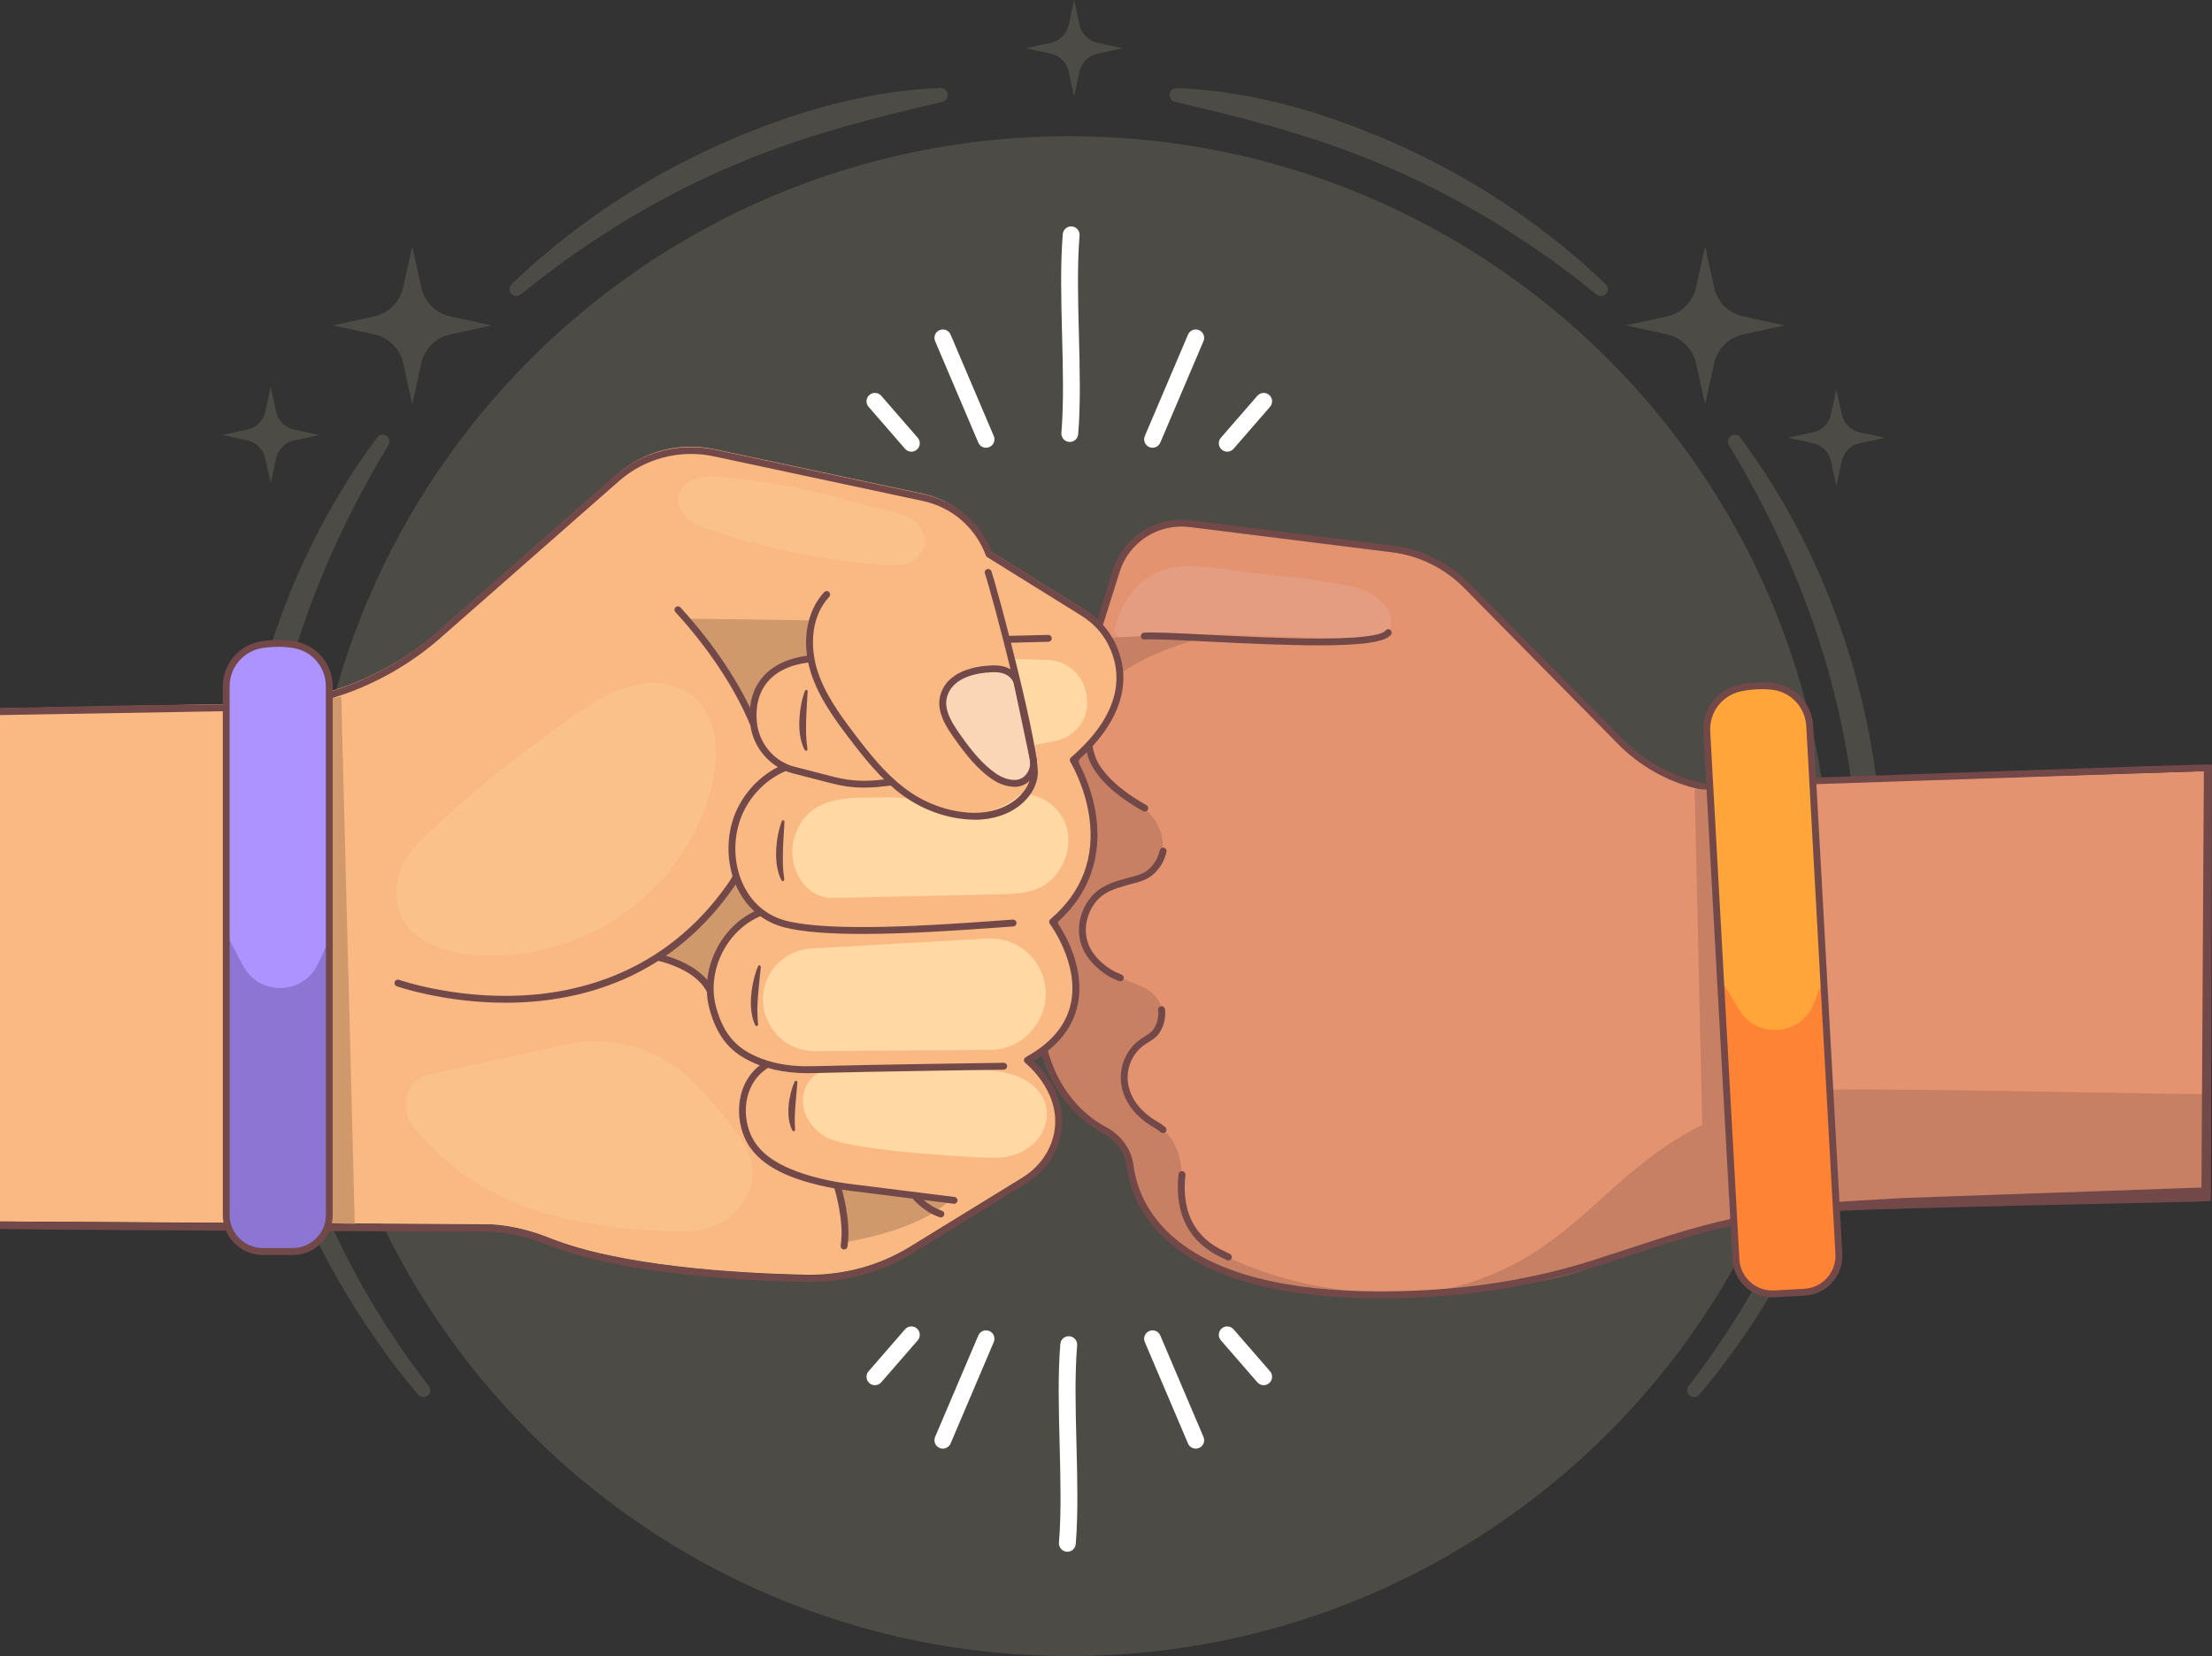 <svg width="430" height="322" viewBox="0 0 430 322" fill="none" xmlns="http://www.w3.org/2000/svg">
<rect x="0" y="0" width="430" height="322" fill="#333333" stroke="none"/>
<path d="M338.305 85.055C348.233 98.427 355.625 113.733 360.254 129.815C364.874 145.906 366.747 162.771 365.978 179.474C365.201 196.184 361.685 212.748 355.642 228.316C352.641 236.104 348.993 243.639 344.733 250.806C340.489 257.982 335.688 264.815 330.332 271.182C329.858 271.746 329.016 271.819 328.443 271.346C327.895 270.88 327.814 270.072 328.247 269.509C333.243 263.035 337.774 256.219 341.724 249.084C345.657 241.949 349.067 234.528 351.872 226.895C357.482 211.622 360.589 195.491 361.251 179.278C361.529 171.163 361.26 163.033 360.311 154.975C359.362 146.918 357.751 138.95 355.593 131.13C351.267 115.489 344.586 100.533 336.089 86.557C335.705 85.921 335.909 85.096 336.539 84.721C337.136 84.361 337.905 84.525 338.313 85.063L338.305 85.055Z" fill="#FFF4C1" fill-opacity="0.13"/>
<path d="M228.743 17.135C236.536 17.404 244.272 18.776 251.795 20.849C253.676 21.38 255.541 21.96 257.397 22.547C259.245 23.168 261.077 23.846 262.917 24.499C264.74 25.184 266.548 25.935 268.363 26.654C270.162 27.397 271.928 28.238 273.711 29.029C280.785 32.336 287.58 36.197 294.024 40.581C295.627 41.691 297.197 42.834 298.783 43.96C300.337 45.136 301.85 46.352 303.387 47.544L307.844 51.291C309.291 52.581 310.698 53.92 312.129 55.234C312.669 55.732 312.71 56.581 312.203 57.12C311.728 57.634 310.935 57.691 310.395 57.267L310.355 57.234L305.865 53.699L301.286 50.303L296.592 47.079L291.808 43.993C285.364 39.993 278.658 36.425 271.748 33.331L266.523 31.111C264.757 30.433 263.007 29.715 261.232 29.062C259.441 28.45 257.667 27.797 255.868 27.209L250.454 25.511C243.201 23.331 235.841 21.552 228.391 19.796C227.672 19.625 227.222 18.907 227.385 18.188C227.533 17.552 228.113 17.135 228.743 17.151V17.135Z" fill="#FFF4C1" fill-opacity="0.13"/>
<path d="M331.461 47.895L333.211 55.879C333.832 58.704 336.04 60.908 338.861 61.52L346.859 63.267L338.861 65.014C336.032 65.634 333.824 67.838 333.211 70.655L331.461 78.639L329.711 70.655C329.089 67.83 326.881 65.626 324.06 65.014L316.062 63.267L324.06 61.52C326.89 60.9 329.097 58.695 329.711 55.879L331.461 47.895Z" fill="#FFF4C1" fill-opacity="0.13"/>
<path d="M75.513 86.549C67.016 100.525 60.335 115.481 56.009 131.122C53.85 138.942 52.239 146.91 51.291 154.967C50.334 163.025 50.064 171.155 50.35 179.27C51.013 195.483 54.12 211.622 59.73 226.887C62.543 234.52 65.945 241.941 69.878 249.076C73.828 256.211 78.358 263.027 83.355 269.501C83.805 270.08 83.698 270.921 83.118 271.378C82.545 271.819 81.736 271.721 81.278 271.182C75.921 264.815 71.121 257.982 66.877 250.806C62.617 243.639 58.969 236.104 55.968 228.316C49.933 212.748 46.409 196.185 45.632 179.474C44.863 162.772 46.744 145.914 51.356 129.816C55.985 113.734 63.377 98.427 73.305 85.055C73.746 84.459 74.58 84.337 75.177 84.778C75.733 85.194 75.88 85.953 75.529 86.541L75.513 86.549Z" fill="#FFF4C1" fill-opacity="0.13"/>
<path d="M183.21 19.78C175.761 21.535 168.401 23.315 161.148 25.494L155.734 27.192C153.935 27.78 152.16 28.433 150.37 29.046C148.595 29.699 146.845 30.417 145.079 31.095L139.853 33.315C132.943 36.409 126.238 39.977 119.794 43.977L115.01 47.062L110.316 50.287L105.737 53.683L101.247 57.218L101.206 57.25C100.626 57.708 99.783 57.61 99.325 57.03C98.892 56.483 98.966 55.691 99.473 55.218C100.895 53.903 102.302 52.573 103.758 51.275L108.214 47.528C109.744 46.336 111.265 45.12 112.818 43.944C114.405 42.817 115.983 41.675 117.578 40.564C124.013 36.181 130.817 32.319 137.891 29.013C139.673 28.221 141.44 27.38 143.239 26.637C145.054 25.919 146.853 25.168 148.685 24.482C150.525 23.837 152.357 23.152 154.205 22.531C156.069 21.943 157.934 21.364 159.806 20.833C167.33 18.76 175.066 17.388 182.859 17.119C183.603 17.094 184.224 17.674 184.249 18.417C184.274 19.07 183.824 19.625 183.21 19.772V19.78Z" fill="#FFF4C1" fill-opacity="0.13"/>
<path d="M80.141 47.895L78.391 55.879C77.769 58.704 75.562 60.908 72.74 61.52L64.743 63.267L72.74 65.014C75.57 65.634 77.778 67.838 78.391 70.655L80.141 78.639L81.891 70.655C82.512 67.83 84.72 65.626 87.542 65.014L95.539 63.267L87.542 61.52C84.712 60.9 82.504 58.695 81.891 55.879L80.141 47.895Z" fill="#FFF4C1" fill-opacity="0.13"/>
<path d="M208.798 0L207.735 4.874C207.359 6.596 206.009 7.943 204.284 8.319L199.402 9.38L204.284 10.441C206.009 10.817 207.359 12.164 207.735 13.886L208.798 18.76L209.861 13.886C210.237 12.164 211.586 10.817 213.312 10.441L218.194 9.38L213.312 8.319C211.586 7.943 210.237 6.596 209.861 4.874L208.798 0V0Z" fill="#FFF4C1" fill-opacity="0.13"/>
<path d="M356.975 75.733L355.912 80.606C355.535 82.329 354.186 83.676 352.461 84.051L347.579 85.112L352.461 86.174C354.186 86.549 355.535 87.896 355.912 89.619L356.975 94.492L358.038 89.619C358.414 87.896 359.763 86.549 361.489 86.174L366.371 85.112L361.489 84.051C359.763 83.676 358.414 82.329 358.038 80.606L356.975 75.733Z" fill="#FFF4C1" fill-opacity="0.13"/>
<path d="M52.623 75.202L51.56 80.076C51.184 81.798 49.835 83.145 48.109 83.52L43.227 84.582L48.109 85.643C49.835 86.019 51.184 87.365 51.56 89.088L52.623 93.962L53.687 89.088C54.063 87.365 55.412 86.019 57.138 85.643L62.02 84.582L57.138 83.52C55.412 83.145 54.063 81.798 53.687 80.076L52.623 75.202Z" fill="#FFF4C1" fill-opacity="0.13"/>
<path d="M207.866 322C289.611 322 355.879 255.846 355.879 174.241C355.879 92.636 289.611 26.482 207.866 26.482C126.12 26.482 59.852 92.636 59.852 174.241C59.852 255.846 126.12 322 207.866 322Z" fill="#FFF4C1" fill-opacity="0.13"/>
<path d="M177.167 87.823C176.709 87.823 176.251 87.635 175.932 87.259L168.843 79.096C168.254 78.41 168.327 77.382 169.006 76.794C169.685 76.206 170.723 76.279 171.312 76.957L178.402 85.121C178.991 85.806 178.917 86.835 178.238 87.423C177.928 87.692 177.543 87.823 177.167 87.823Z" fill="white"/>
<path d="M191.682 87.055C191.045 87.055 190.439 86.68 190.178 86.059L181.779 66.328C181.428 65.496 181.812 64.54 182.646 64.189C183.48 63.838 184.437 64.222 184.789 65.055L193.187 84.786C193.539 85.618 193.154 86.573 192.32 86.925C192.116 87.014 191.895 87.055 191.682 87.055Z" fill="white"/>
<path d="M238.564 87.823C238.188 87.823 237.804 87.692 237.493 87.423C236.814 86.835 236.741 85.798 237.329 85.121L244.419 76.957C245.008 76.279 246.047 76.206 246.725 76.794C247.404 77.382 247.478 78.418 246.889 79.096L239.799 87.259C239.472 87.635 239.022 87.823 238.564 87.823Z" fill="white"/>
<path d="M224.049 87.055C223.836 87.055 223.616 87.014 223.411 86.925C222.577 86.573 222.193 85.61 222.544 84.786L230.943 65.055C231.294 64.222 232.259 63.838 233.085 64.189C233.919 64.54 234.304 65.504 233.952 66.328L225.554 86.059C225.292 86.68 224.687 87.055 224.049 87.055Z" fill="white"/>
<path d="M207.964 85.921C207.915 85.921 207.874 85.921 207.825 85.921C206.925 85.847 206.255 85.055 206.328 84.157C206.803 78.443 206.631 71.618 206.459 65.014C206.287 58.328 206.108 51.405 206.598 45.52C206.672 44.621 207.465 43.944 208.365 44.026C209.264 44.099 209.935 44.891 209.861 45.789C209.387 51.503 209.558 58.328 209.73 64.932C209.902 71.618 210.082 78.541 209.591 84.427C209.518 85.284 208.806 85.929 207.964 85.929V85.921Z" fill="white"/>
<path d="M245.654 269.329C245.196 269.329 244.738 269.142 244.419 268.766L237.329 260.603C236.741 259.925 236.814 258.888 237.493 258.3C238.172 257.713 239.21 257.786 239.799 258.464L246.889 266.627C247.478 267.313 247.404 268.342 246.725 268.929C246.415 269.199 246.03 269.329 245.654 269.329Z" fill="white"/>
<path d="M232.447 281.664C231.809 281.664 231.204 281.289 230.943 280.668L222.544 260.937C222.193 260.105 222.577 259.149 223.411 258.798C224.245 258.447 225.202 258.831 225.554 259.664L233.952 279.395C234.304 280.228 233.919 281.183 233.085 281.534C232.881 281.623 232.66 281.664 232.447 281.664Z" fill="white"/>
<path d="M170.077 269.329C169.701 269.329 169.317 269.199 169.006 268.929C168.327 268.342 168.254 267.305 168.843 266.627L175.932 258.464C176.521 257.786 177.56 257.713 178.238 258.3C178.917 258.888 178.991 259.925 178.402 260.603L171.312 268.766C170.985 269.142 170.535 269.329 170.077 269.329Z" fill="white"/>
<path d="M183.284 281.664C183.071 281.664 182.851 281.623 182.646 281.534C181.812 281.183 181.428 280.219 181.779 279.395L190.178 259.664C190.529 258.831 191.494 258.447 192.32 258.798C193.154 259.149 193.539 260.113 193.187 260.937L184.789 280.668C184.527 281.289 183.922 281.664 183.284 281.664Z" fill="white"/>
<path d="M207.489 301.706C207.44 301.706 207.399 301.706 207.35 301.706C206.451 301.632 205.78 300.84 205.854 299.942C206.328 294.228 206.157 287.403 205.985 280.799C205.813 274.113 205.633 267.19 206.124 261.305C206.197 260.407 206.991 259.737 207.89 259.811C208.79 259.884 209.46 260.676 209.387 261.574C208.912 267.288 209.084 274.113 209.256 280.717C209.427 287.403 209.607 294.326 209.117 300.212C209.043 301.069 208.332 301.714 207.489 301.714V301.706Z" fill="white"/>
<path d="M428.43 149.947L353.336 152.257C347.497 154.306 336.367 154.314 330.365 152.796L329.686 152.624C324.134 151.212 319.072 148.314 315.048 144.232L285.062 113.823C281.21 109.913 276.14 107.415 270.694 106.737L231.319 101.823C224.957 101.031 218.938 104.892 217.016 111.007L211.644 128.134L202.289 200.495C202.289 200.495 203.09 213.597 215.013 219.924C217.572 221.279 219.314 223.826 219.69 226.691C220.835 235.41 228.538 252.733 271.879 251.729C271.879 251.729 299.838 251.386 311.377 245.418C316.136 242.961 321.255 241.288 326.513 240.243L351.856 234.977C353.123 234.716 354.407 234.561 355.699 234.512L428.79 231.924L428.446 149.947H428.43Z" fill="#E49371"/>
<path d="M218.317 124.011C217.221 123.979 216.444 122.917 216.763 121.864C217.221 120.354 217.793 118.738 218.472 117.529C220.402 114.085 223.362 111.464 227.263 110.525C230.558 109.742 234.001 110.174 237.362 110.615C245.556 111.684 253.938 112.338 262.066 113.848C267.554 114.868 271.912 118.632 269.933 123.203C269.532 124.126 266.515 124.73 265.509 124.705C259 123.889 251.575 123.807 243.961 123.538C234.672 123.203 226.085 123.448 218.325 124.011H218.317Z" fill="#E49D80"/>
<path d="M226.093 219.646C225.685 219.303 225.251 218.993 224.777 218.724C222.201 217.271 219.96 215.099 218.995 212.242C217.826 208.797 218.93 205.042 221.784 202.821C224.442 200.748 226.919 199.417 225.685 195.564C224.384 191.507 218.709 191.058 215.528 189.017C213.435 187.678 211.603 185.776 210.826 183.425C209.886 180.592 210.613 177.327 212.478 174.984C215.651 171.008 220.713 172.119 224.155 169.025C226.429 166.976 226.527 163.277 225.137 160.559C222.356 155.13 215.389 153.726 212.699 148.273C211.309 145.465 205.045 131.701 234.279 123.864C234.279 123.864 224.564 123.121 212.911 124.297L211.816 127.791L202.46 200.152C202.46 200.152 203.262 213.164 215.062 219.516C217.654 220.912 219.478 223.434 219.862 226.348C222.585 247.157 249.555 251.386 266.409 251.459C268.658 251.467 270.906 251.394 273.155 251.239C262.884 251.712 252.515 250.014 242.931 246.284C239.496 244.945 236.095 243.304 233.511 240.684C228.89 235.99 230.616 230.659 229.234 224.904C228.743 222.846 227.68 220.977 226.11 219.646H226.093Z" fill="#C78063"/>
<path d="M256.416 125.481C250.356 125.481 242.816 125.146 234.68 124.738C229.086 124.46 224.262 124.215 222.479 124.338C222.111 124.362 221.792 124.085 221.767 123.717C221.743 123.35 222.021 123.032 222.389 123.007C224.253 122.885 228.882 123.113 234.745 123.407C241.467 123.742 249.816 124.166 256.653 124.15C267.104 124.134 268.993 123.072 269.32 122.615C269.532 122.313 269.949 122.248 270.252 122.46C270.554 122.672 270.62 123.089 270.407 123.391C269.287 124.95 264.029 125.481 256.407 125.481H256.416Z" fill="#724948"/>
<path d="M276.77 251.5C312.898 245.533 310.829 218.128 353.524 212.022C358.471 211.311 422.902 212.814 429.182 212.74L428.773 231.924C420.719 232.904 355.151 233.614 348.814 234.855C312.971 241.876 301.318 251.925 276.77 251.5Z" fill="#C78063"/>
<path d="M238.777 245.075C238.662 245.075 238.556 245.051 238.45 244.986C238.311 244.912 238.09 244.806 237.836 244.684C235.367 243.524 227.843 239.998 229.103 228.308C229.144 227.94 229.471 227.679 229.839 227.712C230.207 227.753 230.468 228.079 230.436 228.446C229.283 239.198 235.915 242.308 238.409 243.475C238.703 243.614 238.94 243.72 239.12 243.826C239.439 244.006 239.554 244.414 239.374 244.733C239.251 244.953 239.022 245.067 238.793 245.067L238.777 245.075Z" fill="#724948"/>
<path d="M226.093 220.316C225.938 220.316 225.791 220.267 225.66 220.161C225.284 219.842 224.875 219.556 224.441 219.312C222.315 218.112 219.535 215.948 218.357 212.471C217.106 208.773 218.316 204.691 221.367 202.307C221.767 201.997 222.168 201.752 222.552 201.507C223.28 201.058 223.902 200.674 224.319 200.005C224.989 198.927 225.284 197.638 225.137 196.38C225.096 196.013 225.357 195.686 225.725 195.638C226.093 195.597 226.42 195.858 226.469 196.225C226.649 197.784 226.29 199.376 225.464 200.707C224.883 201.638 224.057 202.152 223.264 202.642C222.904 202.862 222.536 203.091 222.193 203.36C219.584 205.393 218.554 208.887 219.625 212.046C220.672 215.132 223.182 217.067 225.104 218.161C225.603 218.446 226.085 218.781 226.527 219.156C226.805 219.393 226.846 219.818 226.6 220.095C226.469 220.25 226.281 220.332 226.093 220.332V220.316Z" fill="#724948"/>
<path d="M217.785 190.813C217.703 190.813 217.613 190.797 217.532 190.764C216.509 190.348 215.782 189.988 215.168 189.588C213.427 188.478 211.153 186.535 210.188 183.645C209.199 180.658 209.877 177.188 211.955 174.584C213.819 172.249 216.256 171.555 218.611 170.878L219.151 170.723C219.445 170.641 219.731 170.559 220.018 170.486C221.22 170.167 222.266 169.89 223.182 169.114C224.335 168.143 225.145 166.804 225.456 165.335C225.537 164.975 225.889 164.747 226.249 164.82C226.609 164.902 226.838 165.253 226.764 165.612C226.388 167.367 225.415 168.976 224.041 170.127C222.896 171.09 221.669 171.416 220.361 171.759C220.083 171.833 219.805 171.906 219.519 171.988L218.971 172.143C216.714 172.788 214.588 173.392 212.993 175.392C211.219 177.613 210.613 180.682 211.448 183.204C212.282 185.727 214.318 187.449 215.88 188.445C216.428 188.796 217.09 189.123 218.03 189.507C218.374 189.645 218.537 190.037 218.398 190.38C218.292 190.641 218.047 190.797 217.777 190.797L217.785 190.813Z" fill="#724948"/>
<path d="M217.662 132.289C209.468 139.457 212.805 147.008 213.287 147.987C213.95 149.326 216.207 152.836 222.871 156.551C223.19 156.73 223.305 157.139 223.125 157.457C223.002 157.677 222.773 157.8 222.544 157.8C222.438 157.8 222.323 157.775 222.217 157.718C215.471 153.955 212.977 150.379 212.085 148.575C211.537 147.465 207.637 138.648 217.474 130.697" fill="#724948"/>
<path d="M268.33 252.431C251.084 252.431 238.057 249.394 229.569 243.394C221.947 238.006 219.625 231.377 219.02 226.773C218.676 224.12 217.008 221.752 214.563 220.438C202.575 213.981 201.618 200.658 201.61 200.527C201.61 200.487 201.61 200.446 201.61 200.405L210.965 128.044C210.965 128.044 210.981 127.971 210.989 127.93L216.362 110.803C218.374 104.378 224.695 100.321 231.384 101.162L270.759 106.076C276.336 106.77 281.578 109.358 285.528 113.358L315.515 143.767C319.448 147.759 324.404 150.6 329.842 151.979L330.52 152.151C336.408 153.645 342.55 153.375 348.29 151.367C348.29 151.367 429.992 148.436 429.992 148.657L429.787 233.492C429.787 233.81 356.1 234.839 349.509 235.981C346.36 236.528 343.097 237.1 339.9 237.671C332.001 239.092 324.224 241.663 316.717 244.145C314.746 244.798 312.71 245.467 310.706 246.112C298.342 250.063 286.01 252.063 271.888 252.39C270.685 252.415 269.5 252.431 268.33 252.431ZM202.959 200.503C203.041 201.45 204.276 213.385 215.201 219.263C218.022 220.781 219.944 223.524 220.345 226.593C220.917 230.936 223.109 237.19 230.338 242.3C239.161 248.537 253.128 251.484 271.855 251.051C285.847 250.725 298.064 248.757 310.297 244.839C312.301 244.202 314.329 243.524 316.292 242.88C323.848 240.382 331.665 237.802 339.663 236.357C342.868 235.777 346.131 235.214 349.28 234.659C355.863 233.516 361.914 233.475 369.822 232.936L427.947 230.896L428.422 149.938L348.732 152.616C342.746 154.714 336.335 155 330.193 153.432L329.515 153.261C323.839 151.816 318.671 148.853 314.566 144.689L284.579 114.28C280.842 110.493 275.878 108.043 270.604 107.39L231.229 102.476C225.177 101.725 219.47 105.39 217.646 111.195L212.29 128.264L202.951 200.495L202.959 200.503Z" fill="#724948"/>
<path d="M329.433 153.465L331.33 238.104L342.018 235.214L339.344 153.571L329.433 153.465Z" fill="#C78063"/>
<path d="M350.776 251.255L344.937 251.574C341.029 251.786 337.676 248.798 337.463 244.888L331.796 142.265C331.575 138.216 334.331 134.607 338.305 133.758C339.041 133.603 339.826 133.481 340.661 133.407C342.026 133.285 343.31 133.318 344.488 133.44C348.495 133.865 351.586 137.154 351.806 141.171L357.474 243.794C357.686 247.696 354.693 251.043 350.776 251.255Z" fill="#FFA53A"/>
<path d="M338.068 196.323L334.446 190.299L337.463 244.896C337.676 248.798 341.028 251.794 344.937 251.582L350.776 251.264C354.685 251.051 357.686 247.704 357.473 243.802L354.513 190.242L352.608 195.107C350.146 201.377 341.552 202.103 338.076 196.332L338.068 196.323Z" fill="#FF8334"/>
<path d="M344.537 252.251C342.623 252.251 340.8 251.557 339.368 250.276C337.823 248.896 336.907 246.994 336.793 244.929L331.126 142.306C330.88 137.897 333.84 134.028 338.166 133.114C338.968 132.942 339.786 132.82 340.595 132.746C341.912 132.632 343.236 132.64 344.553 132.779C348.895 133.236 352.232 136.746 352.469 141.13L358.136 243.753C358.373 248.023 355.086 251.68 350.809 251.917L344.97 252.235C344.823 252.235 344.676 252.243 344.537 252.243V252.251ZM342.419 134.003C341.854 134.003 341.282 134.028 340.718 134.077C339.957 134.142 339.189 134.256 338.444 134.42C334.773 135.195 332.254 138.485 332.458 142.232L338.125 244.855C338.224 246.569 338.976 248.137 340.252 249.28C341.527 250.423 343.179 251.002 344.896 250.904L350.735 250.586C354.276 250.39 356.991 247.361 356.795 243.827L351.128 141.204C350.923 137.473 348.094 134.493 344.406 134.101C343.743 134.028 343.073 133.995 342.402 133.995L342.419 134.003Z" fill="#724948"/>
<path d="M199.941 149.685C199.606 149.685 199.32 149.44 199.279 149.098C199.23 148.73 199.492 148.395 199.86 148.355L203.425 147.914C203.793 147.865 204.128 148.126 204.169 148.493C204.218 148.861 203.957 149.196 203.589 149.236L200.023 149.677C200.023 149.677 199.966 149.677 199.941 149.677V149.685Z" fill="#724948"/>
<path d="M-1.16 137.767L48.625 136.795C62.109 136.64 75.087 131.66 85.211 122.77L119.916 92.272C125.084 87.725 132.109 85.896 138.847 87.333L179.514 96.019C185.369 97.268 190.178 101.423 192.255 107.031L210.63 118.46C212.903 119.872 214.776 121.856 215.994 124.24C218.472 129.097 219.739 137.416 208.626 147.049C208.626 147.049 219.985 165.392 204.619 178.502C204.619 178.502 217.531 195.621 199.721 205.401C199.721 205.401 208.225 212.038 205.134 221.328C204.096 224.455 201.912 227.075 199.099 228.806L177.167 242.292C171.034 246.063 163.936 247.998 156.74 247.851C143.124 247.565 120.44 246.21 106.595 240.626C103.079 239.206 99.374 238.332 95.588 238.063L-0.768 237.492L-1.152 137.767H-1.16Z" fill="#FAB983"/>
<path d="M157.517 249.272C157.255 249.272 156.985 249.272 156.723 249.263C143.983 249.002 120.497 247.704 106.342 241.99C102.842 240.577 99.211 239.728 95.539 239.475C95.539 239.475 -2.984 239.19 -2.992 238.847L-2.583 137.832C-2.583 137.652 25.76 137.138 25.94 137.138L48.633 136.877C61.946 136.722 74.793 131.799 84.786 123.015L119.491 92.517C124.798 87.855 132.093 85.953 139.003 87.431L179.669 96.117C185.704 97.406 190.611 101.594 192.819 107.333L211.006 118.64C213.418 120.142 215.356 122.232 216.607 124.681C218.259 127.913 218.758 131.293 218.079 134.722C217.196 139.203 214.309 143.653 209.493 147.93C210.253 149.285 212.29 153.318 213.058 158.502C213.901 164.233 213.263 172.461 205.527 179.351C206.827 181.262 211.038 188.16 209.493 195.393C208.552 199.776 205.658 203.434 200.874 206.266C202.926 208.201 208.43 214.34 205.78 222.283C204.717 225.483 202.468 228.267 199.459 230.112L177.527 243.598C171.484 247.312 164.59 249.263 157.525 249.263L157.517 249.272ZM-1.79 237.492L95.629 238.145C99.44 238.406 103.21 239.288 106.84 240.749C120.799 246.382 144.097 247.663 156.748 247.925C163.83 248.072 170.764 246.186 176.815 242.463L198.748 228.977C201.487 227.287 203.531 224.765 204.496 221.859C207.408 213.116 199.385 206.732 199.304 206.666C199.124 206.528 199.034 206.307 199.05 206.087C199.067 205.866 199.197 205.662 199.394 205.556C204.3 202.862 207.252 199.344 208.168 195.107C209.828 187.368 204.145 179.719 204.088 179.637C203.875 179.36 203.916 178.96 204.186 178.731C210.36 173.457 212.895 166.731 211.734 158.731C210.85 152.706 208.086 148.175 208.062 148.134C207.89 147.857 207.947 147.498 208.193 147.277C218.766 138.118 217.948 130.256 215.405 125.277C214.26 123.04 212.494 121.138 210.286 119.758L191.911 108.329C191.789 108.248 191.69 108.133 191.641 107.995C189.63 102.574 185.05 98.615 179.383 97.406L138.716 88.721C132.215 87.333 125.354 89.121 120.366 93.504L85.661 124.003C75.422 132.999 62.281 138.036 48.641 138.199L-0.743 139.048L-1.782 237.475L-1.79 237.492Z" fill="#724948"/>
<path d="M193.522 130.036C190.161 130.011 185.68 130.901 183.938 134.101C182.082 137.514 184.437 140.91 186.391 143.653C188.289 146.306 190.529 149.147 193.269 150.992C194.471 151.8 195.845 152.314 197.243 152.322C199.655 152.338 201.25 149.93 200.857 147.653L197.758 132.926C197.341 131.04 195.444 130.052 193.514 130.036H193.522Z" fill="#FAD5B6"/>
<path d="M197.276 152.983H197.251C195.804 152.975 194.299 152.477 192.901 151.538C190.039 149.612 187.733 146.665 185.852 144.036C183.914 141.326 181.264 137.612 183.349 133.783C185.606 129.636 191.707 129.358 193.522 129.375C195.591 129.391 197.905 130.452 198.421 132.787L201.52 147.522C201.765 148.942 201.364 150.42 200.449 151.498C199.631 152.461 198.502 152.992 197.268 152.992L197.276 152.983ZM193.408 130.697C191.65 130.697 186.4 130.991 184.535 134.412C182.973 137.277 184.707 140.118 186.948 143.261C188.755 145.791 190.971 148.624 193.653 150.436C194.831 151.228 196.074 151.645 197.259 151.653C198.093 151.653 198.87 151.294 199.435 150.624C200.097 149.849 200.391 148.779 200.211 147.759L197.112 133.056C196.761 131.448 195.051 130.705 193.514 130.697C193.481 130.697 193.44 130.697 193.4 130.697H193.408Z" fill="#724948"/>
<path d="M156.159 215.083C156.65 217.818 158.653 220.226 161.18 221.377C166.765 223.932 191.69 225.247 194.144 225.108C198.159 224.879 202.313 222.528 203.294 218.381C204.218 214.471 202.019 211.254 198.551 209.613C196.057 208.438 193.252 208.144 190.513 207.932C184.829 207.499 167.632 207.703 164.745 207.915C162.955 208.054 160.526 207.801 158.923 208.74C156.797 209.981 155.734 212.699 156.159 215.075V215.083Z" fill="#FFD8A3"/>
<path d="M157.672 184.421L191.927 182.486C195.485 182.282 198.903 183.85 201.07 186.666C203.867 190.307 204.047 195.319 201.512 199.148L201.389 199.327C199.41 202.315 196.073 204.119 192.484 204.144L158.391 204.373C154.883 204.397 151.62 202.568 149.813 199.564L149.723 199.409C148.129 196.764 147.867 193.523 149.012 190.658C150.435 187.074 153.82 184.641 157.68 184.421H157.672Z" fill="#FFD8A3"/>
<path d="M198.306 154.396C195.853 157.13 186.416 161.547 177.404 155.212C175.867 155.253 174.011 154.967 172.784 155.024C166.414 155.286 157.198 153.8 154.417 162.861C152.864 167.923 156.012 174.764 162.096 174.592C169.701 174.421 191.216 173.947 194.365 173.874C198.478 173.784 202.305 173.596 205.2 170.159C207.44 167.506 208.381 163.482 207.122 160.184C205.731 156.567 202.19 154.241 198.314 154.396H198.306Z" fill="#FFD8A3"/>
<path d="M154.998 210.438C154.957 211.222 154.883 212.005 154.81 212.773C154.744 213.548 154.663 214.307 154.614 215.075C154.573 215.834 154.507 216.593 154.499 217.352C154.499 218.112 154.499 218.855 154.564 219.622V219.638C154.581 219.793 154.458 219.932 154.303 219.948C154.188 219.957 154.082 219.891 154.025 219.793C153.632 219.05 153.436 218.226 153.33 217.418C153.232 216.601 153.232 215.785 153.305 214.977C153.371 214.169 153.51 213.377 153.698 212.593C153.894 211.809 154.131 211.05 154.483 210.307C154.548 210.169 154.712 210.111 154.843 210.177C154.949 210.226 155.006 210.332 154.998 210.438Z" fill="#724948"/>
<path d="M147.9 187.988C147.818 188.935 147.712 189.882 147.614 190.821C147.524 191.76 147.417 192.691 147.352 193.621C147.327 194.087 147.286 194.552 147.27 195.017L147.237 195.711C147.237 195.94 147.237 196.176 147.229 196.405C147.229 197.327 147.262 198.242 147.368 199.172C147.385 199.344 147.27 199.483 147.115 199.499C146.992 199.515 146.878 199.442 146.82 199.344C146.379 198.438 146.158 197.45 146.043 196.47C145.929 195.483 145.945 194.495 146.027 193.523C146.109 192.552 146.264 191.589 146.485 190.642C146.706 189.695 146.976 188.764 147.368 187.858C147.425 187.719 147.589 187.654 147.728 187.719C147.834 187.768 147.9 187.874 147.892 187.988H147.9Z" fill="#724948"/>
<path d="M152.495 159.784C152.455 160.731 152.389 161.686 152.332 162.625C152.283 163.563 152.217 164.502 152.201 165.433C152.201 165.898 152.177 166.363 152.185 166.829V167.523C152.185 167.751 152.201 167.98 152.201 168.217C152.242 169.139 152.316 170.053 152.463 170.976C152.487 171.139 152.381 171.286 152.226 171.319C152.103 171.335 151.988 171.278 151.931 171.172C151.449 170.29 151.187 169.31 151.032 168.331C150.876 167.351 150.844 166.363 150.885 165.384C150.925 164.404 151.032 163.433 151.212 162.478C151.392 161.522 151.62 160.584 151.972 159.661C152.029 159.522 152.185 159.449 152.324 159.506C152.438 159.547 152.504 159.661 152.495 159.767V159.784Z" fill="#724948"/>
<path d="M157.001 134.444C156.96 135.391 156.895 136.346 156.838 137.285C156.789 138.224 156.723 139.163 156.707 140.093C156.707 140.559 156.682 141.024 156.691 141.489V142.183C156.691 142.412 156.707 142.64 156.707 142.877C156.748 143.799 156.821 144.714 156.969 145.636C156.993 145.8 156.887 145.946 156.731 145.979C156.609 145.995 156.494 145.938 156.437 145.832C155.955 144.951 155.693 143.971 155.538 142.991C155.382 142.012 155.349 141.024 155.39 140.044C155.431 139.065 155.538 138.093 155.717 137.138C155.897 136.183 156.126 135.244 156.478 134.322C156.535 134.183 156.691 134.109 156.83 134.167C156.944 134.207 157.01 134.322 157.001 134.428V134.444Z" fill="#724948"/>
<path d="M196.769 128.117L203.646 128.322C206.884 128.419 209.779 130.485 210.801 133.554C211.374 135.269 211.594 137.252 210.875 139.252C209.967 141.775 207.71 143.571 205.077 144.085L200.612 144.959L196.769 128.117Z" fill="#FFD8A3"/>
<g opacity="0.5">
<path opacity="0.5" d="M133.442 134.51C123.449 128.771 112.262 138.755 104.714 144.191C97.632 149.294 90.902 154.861 84.573 160.837C81.678 163.571 78.881 165.816 77.679 169.645C76.543 173.262 76.772 177.327 79.356 180.315C82.602 184.078 88.106 185.474 92.939 185.735C103.201 186.299 113.628 183.221 121.862 177.204C130.097 171.188 136.075 162.274 138.438 152.494C140.008 146.012 139.321 137.881 133.45 134.51H133.442Z" fill="#FFD8A3"/>
</g>
<g opacity="0.5">
<path opacity="0.5" d="M83.575 208.895L109.899 203.099C119.008 201.091 128.511 203.932 135.004 210.626C138.136 213.858 141.431 217.663 144.252 221.777C149.879 229.989 142.83 239.655 133.082 239.475C102.204 238.896 90.518 230.292 81.032 219.981C77.491 216.136 78.472 210.022 83.575 208.895Z" fill="#FFD8A3"/>
</g>
<g opacity="0.5">
<path opacity="0.5" d="M140.368 92.819C138.676 92.68 136.926 92.574 135.298 93.08C133.671 93.586 132.174 94.843 131.864 96.517C131.561 98.141 132.444 99.815 133.712 100.876C134.979 101.945 136.582 102.525 138.152 103.047C148.987 106.688 160.281 108.966 171.68 109.815C173.88 109.978 176.308 110.019 178.042 108.656C181.035 106.288 179.743 102.264 176.75 100.729C173.978 99.309 170.257 98.892 167.272 97.986C158.522 95.317 149.486 93.578 140.368 92.819Z" fill="#FFD8A3"/>
</g>
<path d="M59.877 136.567L66.337 135.456L68.962 237.965L60.122 237.753L59.877 136.567Z" fill="#CF996C"/>
<path d="M56.917 243.337H51.07C47.153 243.337 43.972 240.169 43.972 236.251V133.473C43.972 129.416 46.924 125.962 50.939 125.342C51.683 125.228 52.476 125.146 53.302 125.122C54.676 125.073 55.952 125.171 57.121 125.358C61.095 125.995 64.007 129.456 64.007 133.473V236.251C64.007 240.161 60.834 243.337 56.908 243.337H56.917Z" fill="#AD93FF"/>
<path d="M47.259 187.784L43.972 181.572V236.251C43.972 240.161 47.145 243.337 51.07 243.337H56.917C60.834 243.337 64.015 240.169 64.015 236.251V182.609L61.84 187.36C59.035 193.482 50.416 193.735 47.259 187.784Z" fill="#8D76D3"/>
<path d="M56.917 244.006H51.07C46.793 244.006 43.309 240.529 43.309 236.259V133.481C43.309 129.064 46.474 125.366 50.841 124.689C51.65 124.566 52.468 124.485 53.286 124.46C54.602 124.419 55.935 124.501 57.236 124.705C61.545 125.399 64.677 129.089 64.677 133.481V236.259C64.677 240.529 61.194 244.006 56.917 244.006ZM53.981 125.775C53.768 125.775 53.548 125.775 53.335 125.783C52.575 125.807 51.806 125.881 51.045 125.995C47.333 126.575 44.642 129.718 44.642 133.465V236.243C44.642 239.777 47.529 242.659 51.07 242.659H56.917C60.458 242.659 63.344 239.777 63.344 236.243V133.465C63.344 129.734 60.687 126.591 57.023 126.003C56.017 125.84 54.995 125.758 53.981 125.758V125.775Z" fill="#724948"/>
<path d="M138.038 194.144C138.038 194.144 136.034 187.474 126.458 186.584C126.458 186.584 139.6 179.915 142.715 169.025C142.715 169.025 144.089 174.053 147.466 177.294C148.17 177.972 139.15 177.694 138.038 194.144Z" fill="#CF996C"/>
<path d="M167.673 181.588C161.581 181.588 155.995 181.253 152.348 180.282C148.668 179.302 145.708 176.984 143.786 173.58C141.529 169.572 140.998 164.412 142.355 159.775C143.803 154.853 147.597 150.6 152.258 148.673C152.602 148.534 152.986 148.698 153.133 149.032C153.272 149.375 153.109 149.759 152.774 149.906C148.472 151.685 144.972 155.604 143.639 160.151C142.372 164.453 142.862 169.229 144.948 172.927C146.681 176.004 149.364 178.102 152.684 178.992C161.466 181.327 182.025 179.858 193.064 179.074C194.503 178.968 195.795 178.878 196.891 178.804C197.259 178.78 197.578 179.058 197.603 179.425C197.627 179.792 197.349 180.111 196.981 180.135C195.885 180.209 194.602 180.298 193.162 180.404C186.555 180.878 176.57 181.588 167.673 181.588Z" fill="#724948"/>
<path d="M98.262 194.968C86.331 194.968 77.23 191.801 77.131 191.768C76.78 191.646 76.6 191.262 76.722 190.919C76.845 190.568 77.23 190.388 77.573 190.511C77.679 190.552 88.245 194.217 101.476 193.556C113.628 192.944 130.604 188.437 142.429 170.437C142.633 170.127 143.042 170.045 143.353 170.241C143.664 170.445 143.746 170.853 143.549 171.163C138.185 179.327 131.357 185.49 123.236 189.482C116.743 192.674 109.433 194.495 101.5 194.887C100.405 194.944 99.317 194.968 98.262 194.968Z" fill="#724948"/>
<path d="M156.944 208.658C152.283 208.658 148.21 207.703 144.849 205.826C141.415 203.907 139.289 201.001 137.98 196.405C135.781 188.707 140.017 179.939 147.417 176.853C147.761 176.715 148.153 176.87 148.292 177.213C148.431 177.555 148.276 177.939 147.932 178.086C141.129 180.919 137.244 188.968 139.264 196.038C140.474 200.266 142.396 202.928 145.504 204.658C148.881 206.544 153.035 207.442 157.852 207.311C170.077 206.985 194.855 206.65 195.1 206.642C195.468 206.642 195.771 206.928 195.779 207.303C195.779 207.67 195.493 207.973 195.117 207.981C194.871 207.981 170.093 208.324 157.884 208.65C157.574 208.658 157.263 208.666 156.952 208.666L156.944 208.658Z" fill="#724948"/>
<path d="M137.98 193.14C137.735 193.14 137.506 193.009 137.383 192.78C135.061 188.29 127.897 186.805 127.824 186.788C127.464 186.715 127.227 186.364 127.301 186.005C127.374 185.646 127.726 185.409 128.086 185.482C128.404 185.548 135.944 187.107 138.569 192.168C138.741 192.495 138.61 192.895 138.283 193.066C138.185 193.115 138.078 193.14 137.98 193.14Z" fill="#724948"/>
<path d="M162.309 230.267C162.309 230.267 164.533 234.716 164.427 241.492C164.427 241.492 178.68 239.377 184.69 233.263L162.309 230.259V230.267Z" fill="#CF996C"/>
<path d="M185.467 234.047C185.467 234.047 185.41 234.047 185.385 234.047L165.792 231.598C163.453 231.32 161.335 230.953 159.324 230.471C154.638 229.345 148.088 227.263 145.242 222.193C142.601 217.475 143.026 210.201 148.333 206.675C148.636 206.47 149.053 206.552 149.257 206.862C149.462 207.173 149.38 207.581 149.069 207.785C144.4 210.895 144.048 217.344 146.403 221.548C148.341 225.01 152.667 227.508 159.626 229.181C161.589 229.655 163.658 230.014 165.947 230.283L185.549 232.732C185.917 232.781 186.179 233.108 186.13 233.475C186.089 233.81 185.803 234.063 185.467 234.063V234.047Z" fill="#724948"/>
<path d="M182.908 236.716C182.834 236.716 182.769 236.708 182.695 236.684C179.539 235.63 177.47 233.132 177.38 233.026C177.143 232.741 177.192 232.324 177.47 232.087C177.756 231.851 178.173 231.9 178.41 232.177C178.41 232.177 180.34 234.488 183.112 235.41C183.464 235.524 183.652 235.908 183.537 236.251C183.447 236.528 183.186 236.708 182.908 236.708V236.716Z" fill="#724948"/>
<path d="M164.091 242.937C164.091 242.937 164.018 242.937 163.985 242.929C163.617 242.871 163.372 242.529 163.429 242.161C164.173 237.484 162.243 231.189 162.227 231.124C162.121 230.773 162.317 230.398 162.668 230.292C163.02 230.185 163.396 230.381 163.503 230.732C163.584 231.002 165.547 237.386 164.746 242.373C164.696 242.7 164.41 242.937 164.083 242.937H164.091Z" fill="#724948"/>
<path d="M195.795 124.983C195.436 124.983 195.133 124.697 195.125 124.33C195.117 123.962 195.411 123.652 195.779 123.644L203.769 123.448C204.137 123.432 204.447 123.734 204.455 124.101C204.464 124.468 204.169 124.779 203.801 124.787L195.812 124.983H195.795Z" fill="#724948"/>
<path d="M157.525 120.615L133.139 120.281C133.139 120.281 144.694 134.558 146.518 140.844C146.518 140.844 145.169 129.783 155.685 128.452L157.631 128.232L157.517 120.615H157.525Z" fill="#CF996C"/>
<path d="M146.338 141.122C146.076 141.122 145.823 140.967 145.716 140.706C142.854 133.775 137.596 125.864 131.291 119.007C131.038 118.738 131.062 118.313 131.332 118.068C131.602 117.815 132.027 117.84 132.273 118.109C138.684 125.072 144.032 133.13 146.951 140.199C147.09 140.542 146.927 140.926 146.591 141.073C146.51 141.106 146.42 141.122 146.338 141.122Z" fill="#724948"/>
<path d="M189.507 159.375C189.229 159.375 188.951 159.375 188.665 159.359C183.824 159.13 178.958 157.318 174.959 154.249C171.091 151.277 167.967 147.351 165.105 143.587C161.875 139.35 158.866 135.13 157.443 130.166C155.815 124.485 156.879 118.721 160.215 115.138C160.469 114.868 160.886 114.852 161.155 115.105C161.425 115.358 161.442 115.774 161.188 116.044C157.582 119.921 157.549 125.693 158.727 129.799C160.084 134.542 163.02 138.64 166.168 142.779C169.096 146.624 172.032 150.314 175.777 153.187C179.555 156.094 184.159 157.816 188.73 158.028C188.984 158.037 189.229 158.045 189.474 158.045C195.763 158.045 200.007 154.281 200.391 150.624C200.857 146.183 193.097 116.419 191.461 111.505C191.347 111.154 191.535 110.778 191.887 110.664C192.238 110.55 192.614 110.737 192.729 111.088C194.111 115.227 202.231 145.873 201.724 150.771C201.266 155.106 196.613 159.392 189.507 159.392V159.375Z" fill="#724948"/>
<path d="M167.959 153.139C165.441 153.139 163.437 152.771 161.246 152.208C161.246 152.208 154.09 150.355 154.049 150.347C149.748 149.228 146.452 145.449 145.855 140.942C145.594 138.967 145.512 135.187 147.933 132.052C149.871 129.538 152.954 127.995 157.108 127.464C157.476 127.415 157.811 127.677 157.852 128.044C157.901 128.411 157.639 128.746 157.271 128.787C153.485 129.269 150.697 130.64 148.987 132.86C146.861 135.62 146.943 138.991 147.172 140.763C147.704 144.738 150.598 148.077 154.376 149.057C154.376 149.057 154.483 149.081 161.573 150.918C164.345 151.636 166.806 152.02 170.486 151.694L173.226 151.392C173.594 151.351 173.921 151.612 173.962 151.979C174.002 152.347 173.741 152.673 173.373 152.714L170.617 153.016C169.66 153.098 168.777 153.139 167.951 153.139H167.959Z" fill="#724948"/>
</svg>
